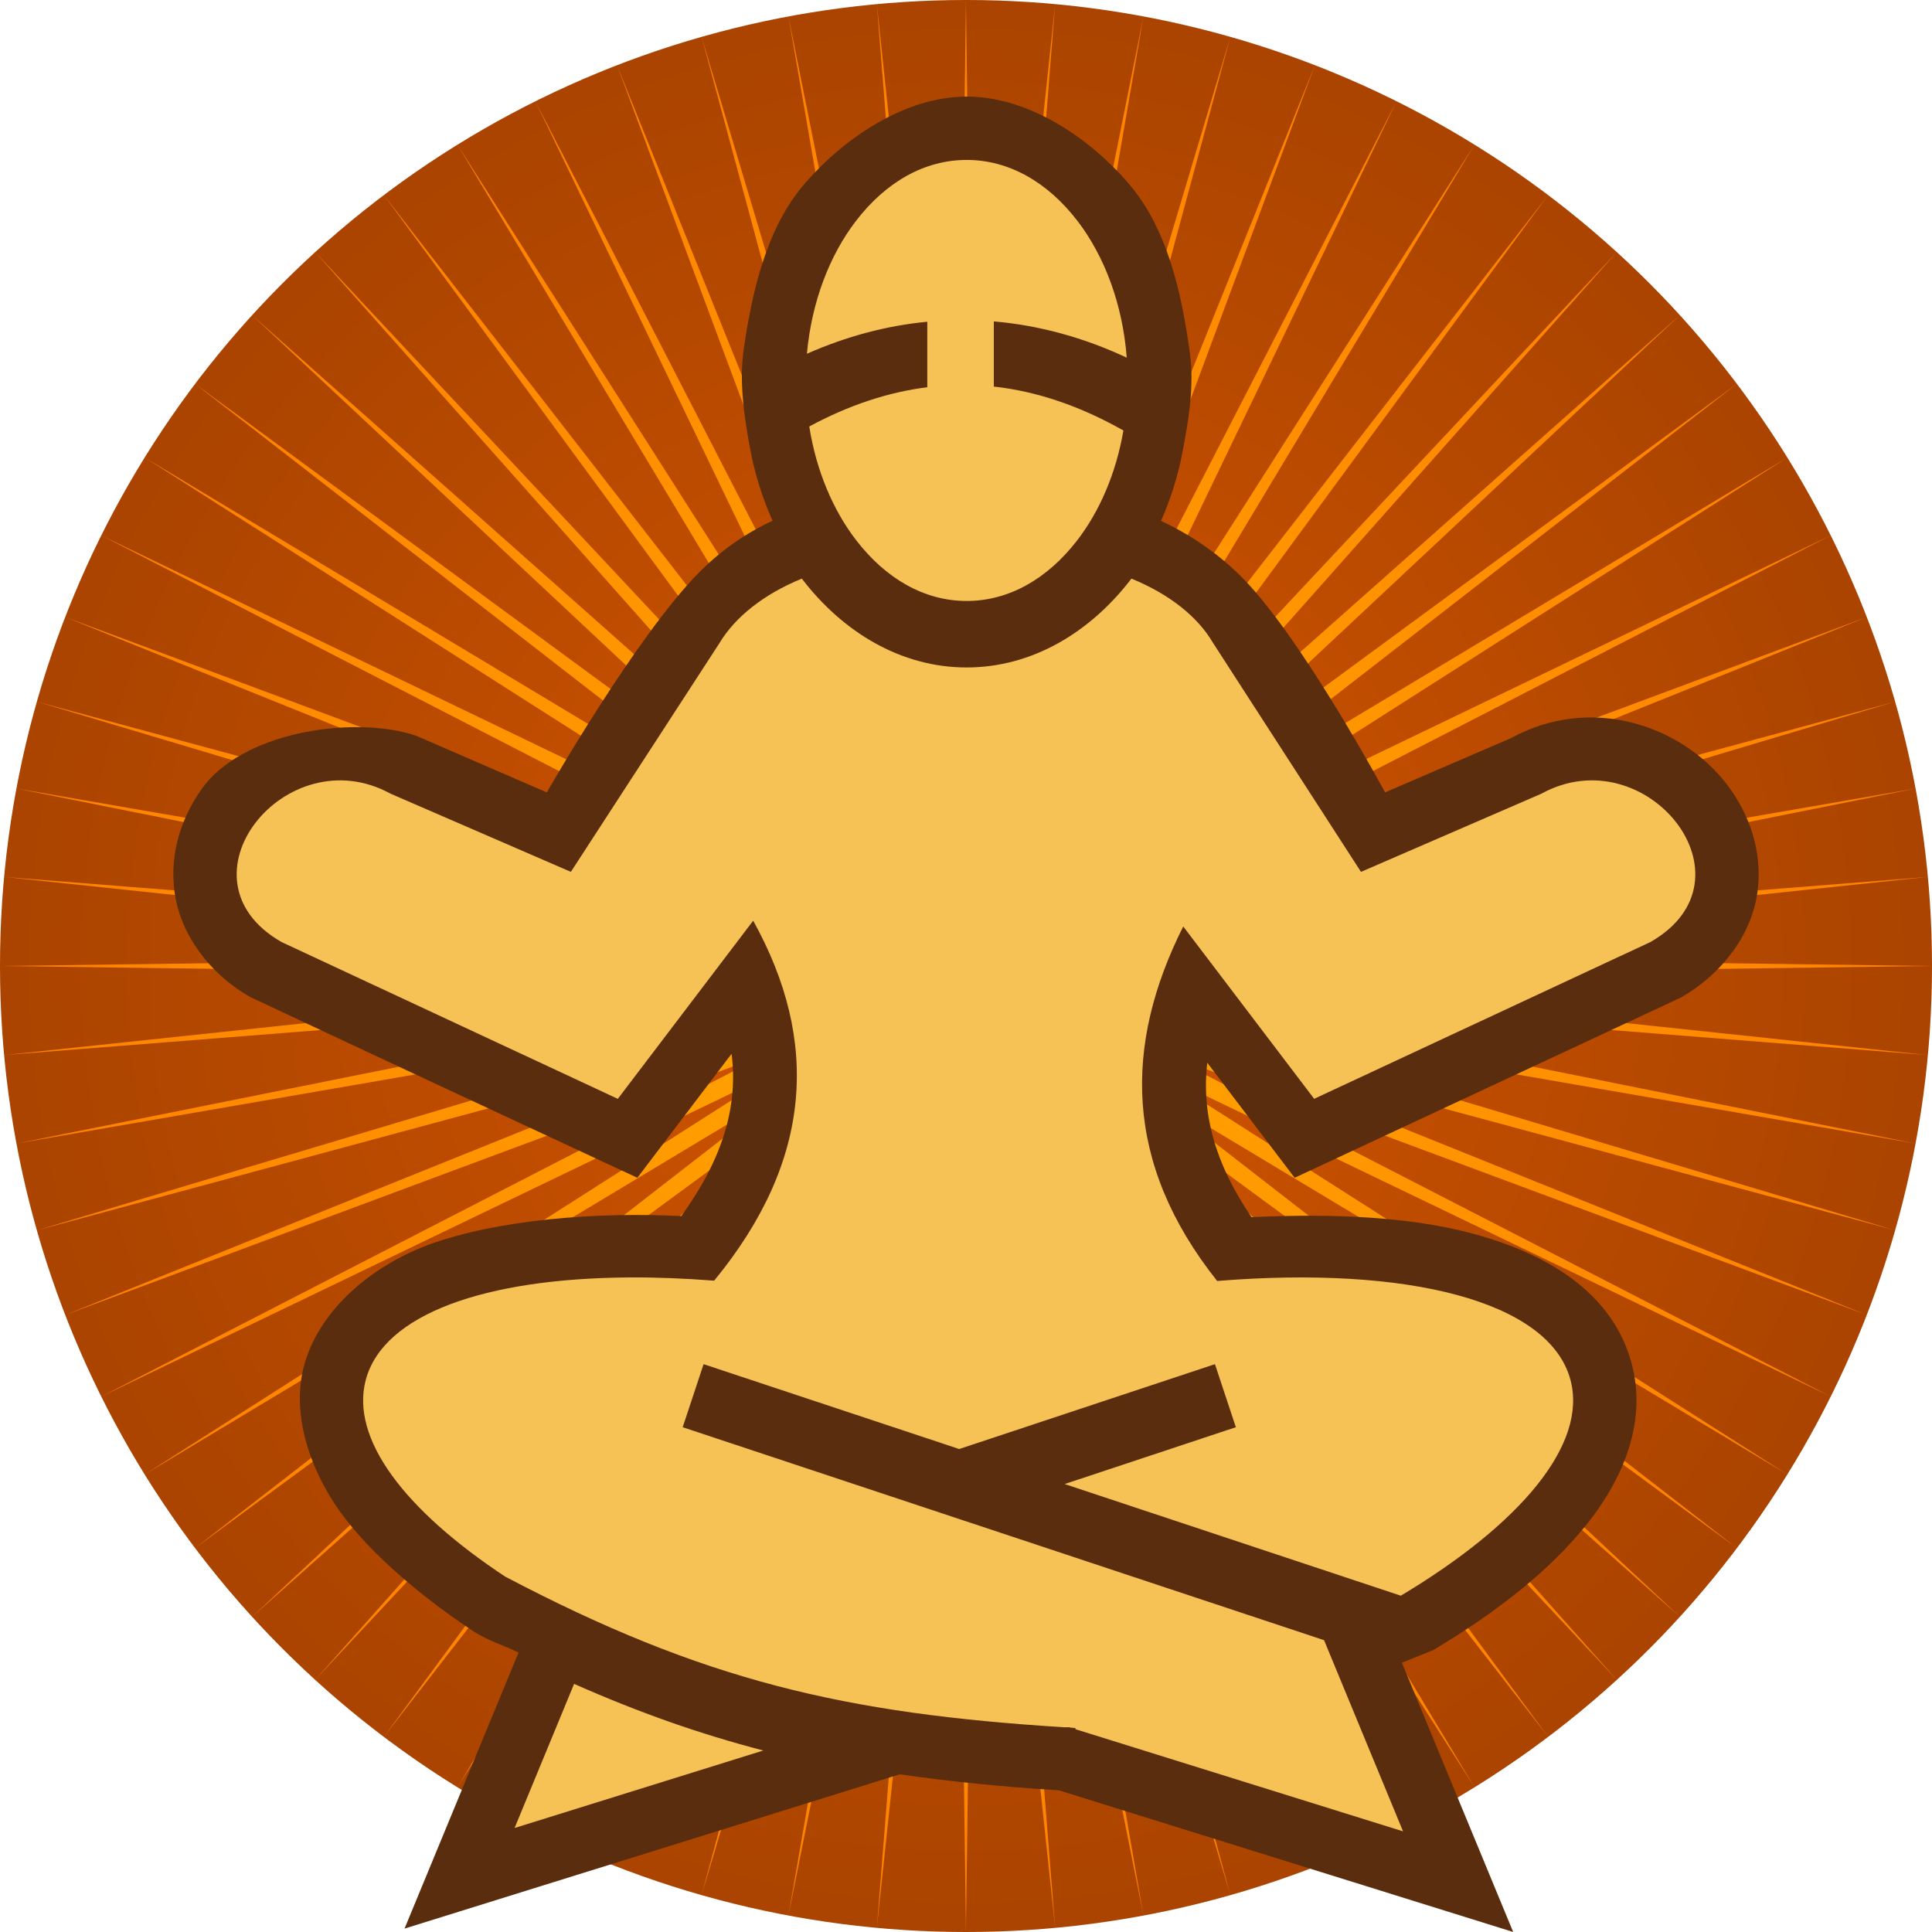 <svg height="500" viewBox="0 0 132.292 132.292" width="500" xmlns="http://www.w3.org/2000/svg" xmlns:xlink="http://www.w3.org/1999/xlink"><radialGradient id="a" cx="66.146" cy="66.146" gradientTransform="matrix(-0 1 -1 -0 132.294 .003)" gradientUnits="userSpaceOnUse" r="66.146"><stop offset="0" stop-color="#fa0"/><stop offset="1" stop-color="#ff8000"/></radialGradient><radialGradient id="b" cx="66.146" cy="66.146" gradientTransform="matrix(0 1 -1 0 132.292 -0)" gradientUnits="userSpaceOnUse" r="66.146"><stop offset="0" stop-color="#d45500"/><stop offset="1" stop-color="#a40"/></radialGradient><circle cx="66.146" cy="66.146" fill="url(#b)" r="66.146"/><path d="m80.947 66.831 51.345-.684-51.345-.688 51.06-5.413-51.186 4.051 50.346-10.105-50.595 8.76 49.192-14.706-49.569 13.392 47.628-19.184-48.123 17.908 45.657-23.5-46.266 22.275 43.293-27.609-44.015 26.443 40.561-31.487-41.383 30.397 37.48-35.099-38.403 34.084 34.084-38.402-35.099 37.48 30.397-41.386-31.486 40.564 26.444-44.01-27.608 43.288 22.272-46.26-23.499 45.654 17.906-48.126-19.179 47.631 13.392-49.572-14.709 49.197 8.758-50.597-10.107 50.344 4.061-51.185-5.423 51.059-.686-51.343-.679 51.343-5.422-51.059 4.055 51.185-10.107-50.344 8.762 50.597-14.709-49.197 13.392 49.572-19.185-47.631 17.912 48.126-23.499-45.654 22.272 46.26-27.613-43.288 26.45 44.01-31.487-40.564 30.393 41.386-35.094-37.48 34.084 38.402-38.404-34.084 37.484 35.099-41.388-30.397 40.56 31.487-44.011-26.443 43.293 27.609-46.266-22.275 45.653 23.5-48.121-17.908 47.627 19.184-49.571-13.392 49.197 14.706-50.593-8.76 50.345 10.105-51.191-4.051 51.061 5.413-51.341.688 51.341.684-51.061 5.415 51.191-4.052-50.345 10.108 50.593-8.764-49.197 14.708 49.571-13.39-47.627 19.184 48.121-17.908-45.653 23.498 46.266-22.272-43.293 27.606 44.011-26.448-40.56 31.488 41.388-30.395-37.484 35.1 38.404-34.086-34.084 38.401 35.094-37.482-30.393 41.386 31.487-40.556-26.45 44.006 27.613-43.285-22.272 46.262 23.499-45.656-17.912 48.127 19.185-47.632-13.392 49.57 14.709-49.196-8.762 50.592 10.107-50.34-4.055 51.191 5.422-51.064.679 51.342.686-51.342 5.423 51.064-4.061-51.191 10.107 50.34-8.758-50.592 14.709 49.196-13.392-49.57 19.179 47.632-17.906-48.127 23.499 45.656-22.272-46.262 27.608 43.285-26.444-44.006 31.486 40.556-30.397-41.386 35.099 37.482-34.084-38.401 38.403 34.086-37.48-35.1 41.383 30.395-40.561-31.488 44.015 26.448-43.293-27.606 46.266 22.272-45.657-23.498 48.123 17.908-47.628-19.184 49.569 13.39-49.192-14.708 50.595 8.764-50.346-10.108 51.186 4.052z" fill="url(#a)" fill-rule="evenodd"/><g stroke-width="1.053" transform="matrix(.95 0 0 .95 3.307 6.615)"><path d="m66.193 0c-4.39.001-8.728 2.902-11.617 6.207-2.791 3.192-3.818 7.726-4.441 11.92-.354 2.382.009 4.842.443 7.211.329 1.796.893 3.608 1.625 5.232-2.03.947-3.765 2.186-5.281 3.713-4.534 4.566-10.99 15.869-10.99 15.869l-9.447-4.096c-4.248-1.413-11.992-.411-15.168 3.502-1.622 2.112-2.639 4.887-2.203 7.871.435 2.984 2.507 5.797 5.434 7.469 9.29 4.368 18.605 8.692 27.91 13.031l6.793-8.939c.479 3.804-.637 7.555-3.623 11.701-5.971-.301-13.161.208-18.277 2.086-4.056 1.533-7.725 4.597-8.873 8.538-1.031 3.539.368 7.666 2.602 10.749s5.977 6.172 9.528 8.53c1.01.67 2.239 1.041 3.286 1.556-2.739 6.632-5.478 13.264-8.217 19.896l35.695-11.121c3.604.524 7.38.897 11.475 1.156l32.738 10.209-8.02-19.406c.755-.306 1.51-.612 2.266-.918 4.613-2.76 8.368-5.712 11.021-9.016s4.402-7.418 3.271-11.639c-1.381-5.153-6.152-7.923-11.391-9.34-4.505-1.219-10.005-1.485-16.006-1.203-2.652-3.889-3.603-7.48-3.193-11.135l6.301 8.295 27.828-12.984c3.008-1.719 5.08-4.531 5.516-7.516.435-2.984-.581-5.759-2.203-7.871-3.245-4.224-9.762-6.49-15.547-3.316l-9.076 3.91s-5.902-10.959-10.185-15.365c-1.696-1.745-3.73-3.16-5.966-4.205.68-1.512 1.208-3.191 1.529-4.857.459-2.382.881-4.853.551-7.256-.592-4.309-1.611-8.977-4.462-12.262-2.879-3.318-7.233-6.208-11.626-6.207z" fill="#592d0d"/><path d="m66.194 4.564c-3.019 0-5.818 1.574-7.994 4.417-1.865 2.435-3.181 5.781-3.52 9.554 2.858-1.263 5.766-2.029 8.676-2.308v4.721c-2.813.353-5.647 1.285-8.507 2.829.505 3.203 1.72 6.028 3.352 8.16 2.176 2.842 4.974 4.417 7.994 4.417 3.019 0 5.826-1.574 8.002-4.417 1.582-2.067 2.767-4.788 3.295-7.871-3.097-1.752-6.208-2.821-9.341-3.166v-4.697c3.252.279 6.471 1.158 9.581 2.613-.296-3.888-1.626-7.339-3.536-9.835-2.176-2.842-4.983-4.417-8.003-4.417zm-17.8 34.799-10.728 16.516-12.997-5.635c-7.537-4.134-15.798 6.156-7.857 10.693l24.238 11.302 9.757-12.841c4.798 8.645 4.303 17.295-2.815 25.946-2.141-.165-4.2-.246-6.149-.232-10.343.071-17.689 2.63-18.959 7.382-1.135 4.253 2.824 9.406 10.043 14.179 14.285 7.514 24.472 9.867 40.274 10.861h.401l.112.032c.109.007.211.018.321.024l-.008.081 23.621 7.366-5.693-13.779-46.23-15.35 1.507-4.545 18.425 6.116 18.433-6.116 1.507 4.545-12.34 4.096 24.23 8.047c8.594-5.142 13.477-10.893 12.227-15.558-1.527-5.697-11.783-8.235-25.465-7.126-6.771-8.519-6.721-17.034-2.445-25.553l9.437 12.424 24.238-11.302c7.941-4.537-.321-14.827-7.858-10.692l-13.005 5.635-10.68-16.528c-1.09-1.859-3.121-3.487-5.865-4.609-2.967 3.881-7.166 6.404-11.879 6.404s-8.911-2.523-11.879-6.404c-2.755 1.127-4.795 2.764-5.921 4.621zm-10.495 75.044-4.29 10.388 17.928-5.586c-4.522-1.173-8.962-2.728-13.638-4.802z" fill="#f6c155"/></g></svg>